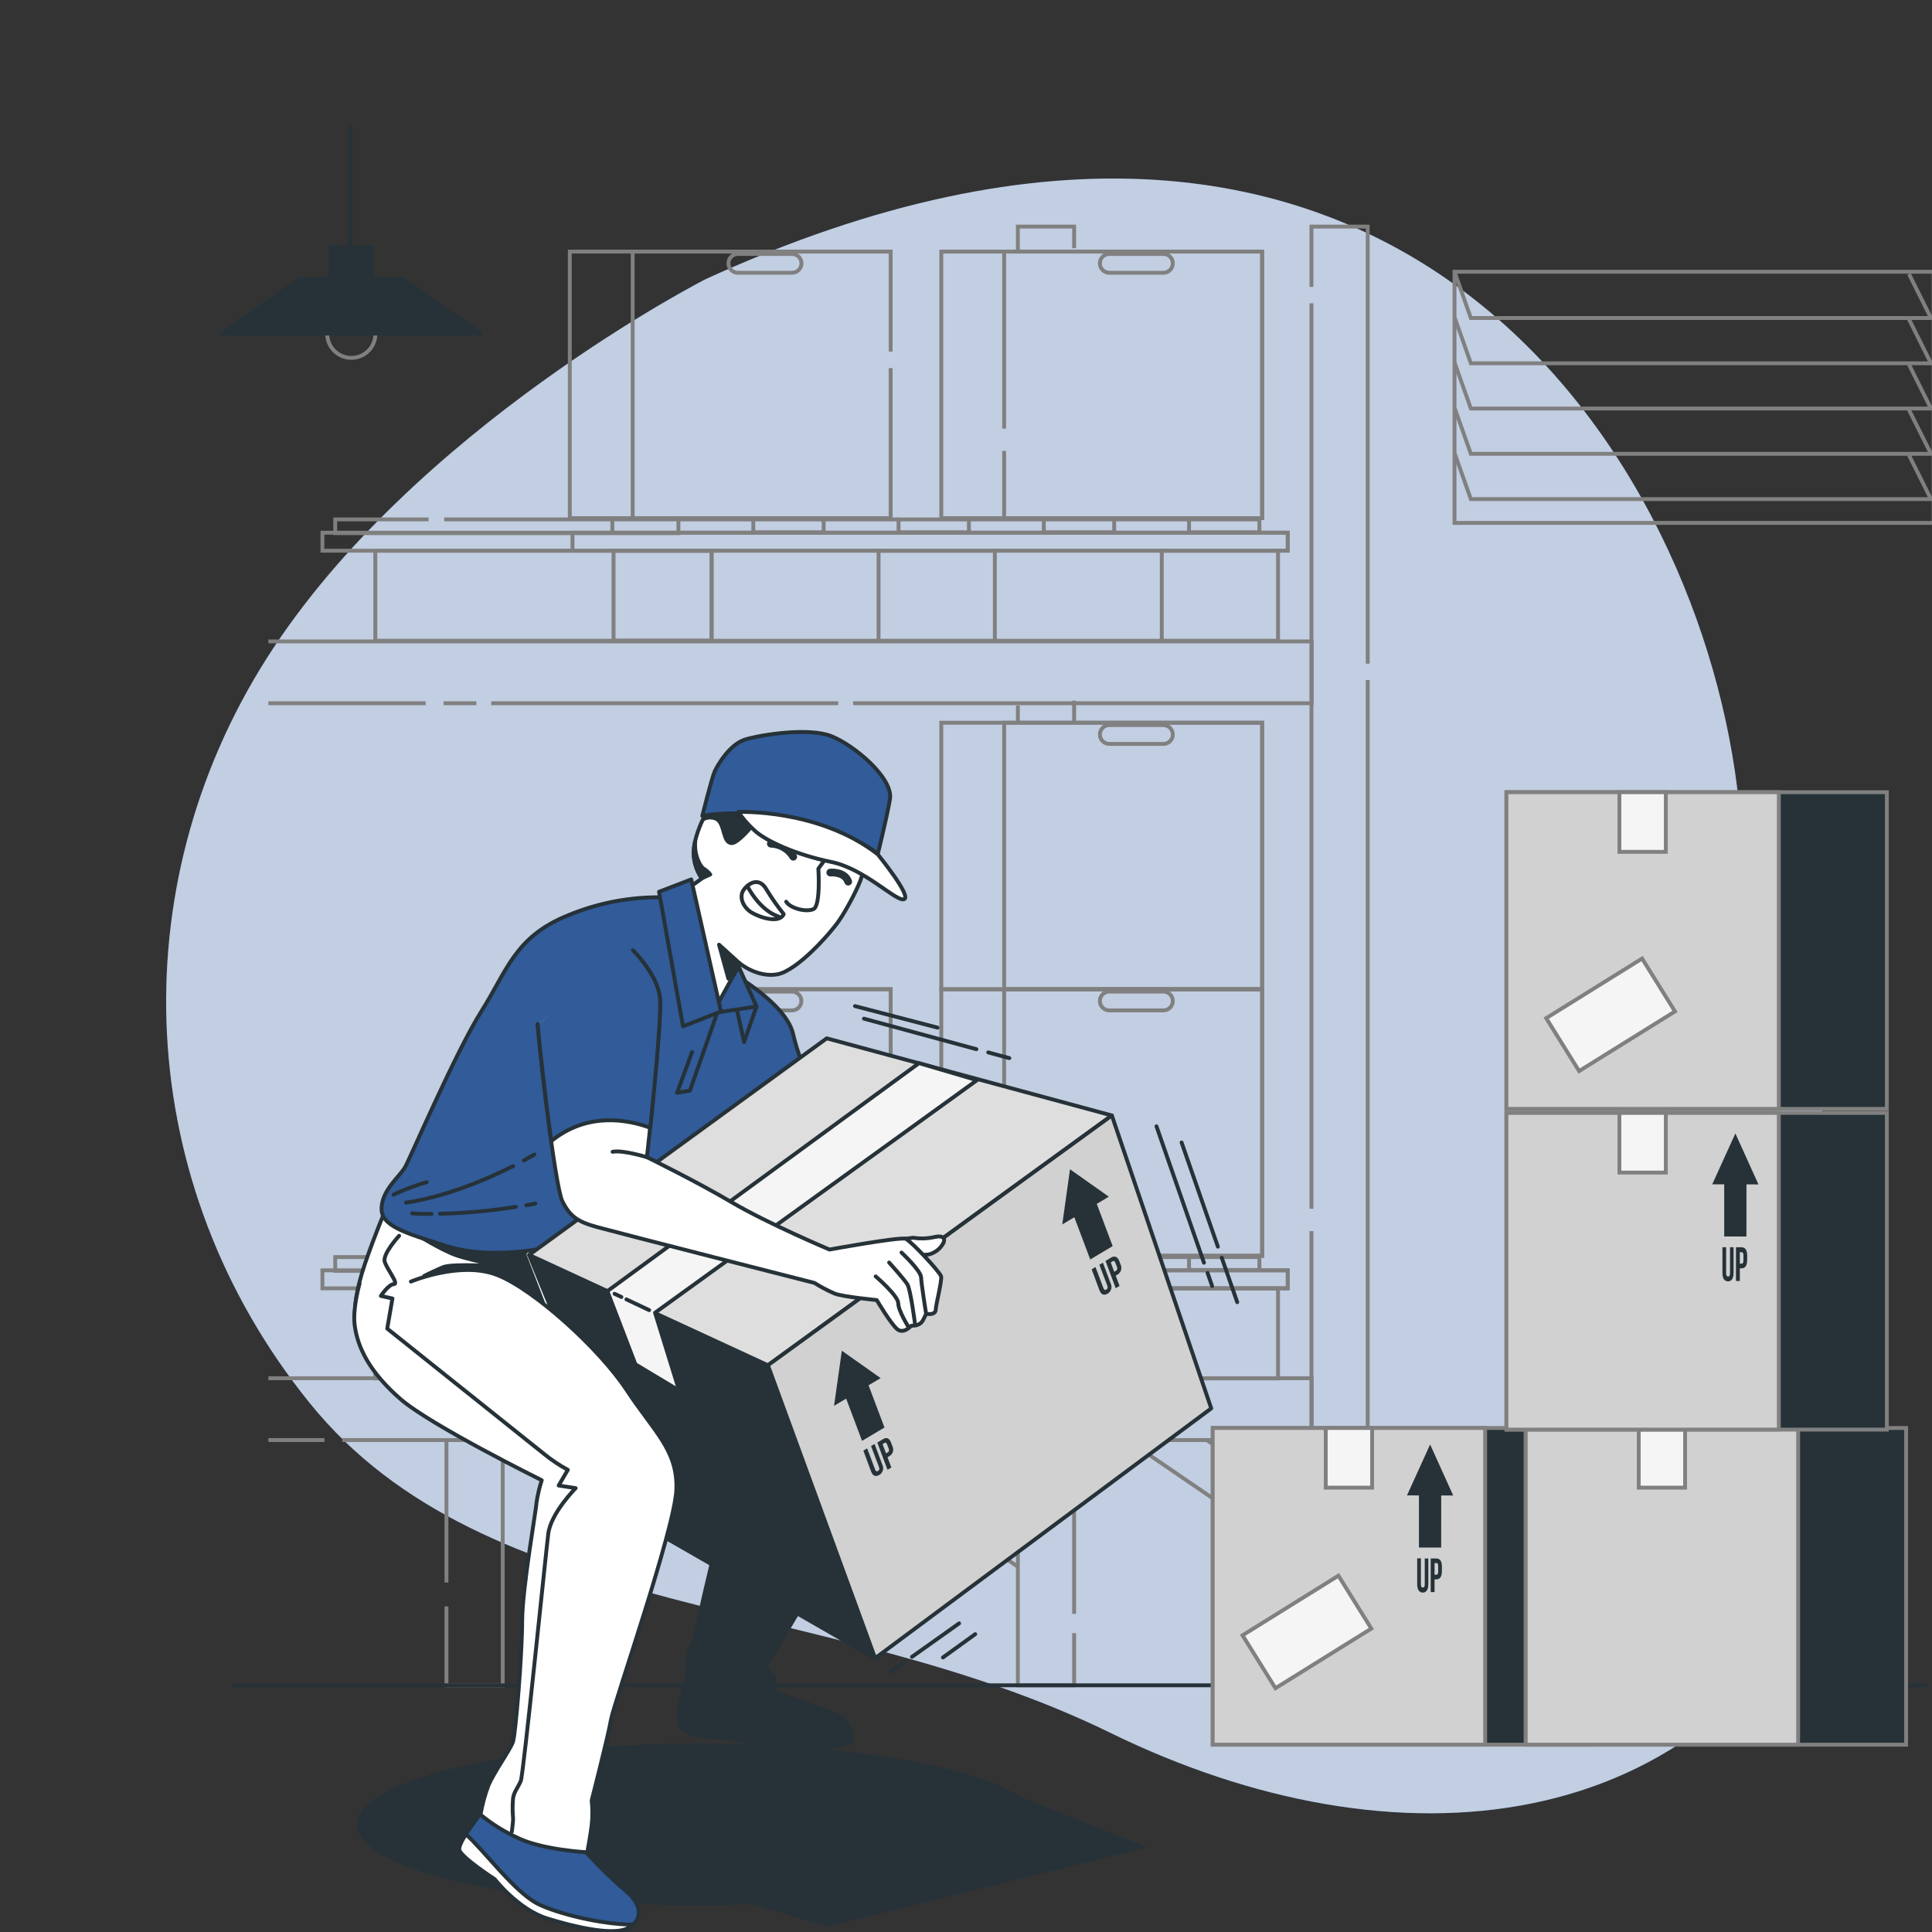 <svg width="500" height="500" viewBox="0 0 500 500" fill="none" xmlns="http://www.w3.org/2000/svg">
<rect x="0" y="0" width="500" height="500" fill="#333333" stroke="none"/>
<g clip-path="url(#clip0_351_314)">
<path d="M182.614 72.25C182.614 72.25 106.844 110.85 69.054 170.33C31.264 229.81 34.254 306.33 80.174 363.13C126.094 419.93 213.864 412.47 287.354 448.45C360.844 484.43 441.924 477.02 476.674 400.79C511.424 324.56 459.024 296.07 450.024 207.85C441.024 119.63 361.494 -9.55 182.614 72.25Z" fill="#315B99"/>
<path opacity="0.7" d="M182.614 72.25C182.614 72.25 106.844 110.85 69.054 170.33C31.264 229.81 34.254 306.33 80.174 363.13C126.094 419.93 213.864 412.47 287.354 448.45C360.844 484.43 441.924 477.02 476.674 400.79C511.424 324.56 459.024 296.07 450.024 207.85C441.024 119.63 361.494 -9.55 182.614 72.25Z" fill="white"/>
<path d="M97.164 86.38C97.164 87.614 96.798 88.82 96.112 89.847C95.427 90.873 94.452 91.673 93.312 92.145C92.172 92.617 90.917 92.741 89.707 92.5C88.496 92.259 87.384 91.665 86.512 90.792C85.639 89.92 85.045 88.808 84.804 87.597C84.563 86.387 84.687 85.132 85.159 83.992C85.631 82.852 86.431 81.877 87.457 81.192C88.484 80.506 89.69 80.14 90.924 80.14C92.579 80.14 94.166 80.797 95.336 81.968C96.507 83.138 97.164 84.725 97.164 86.38Z" stroke="#808080" stroke-miterlimit="10"/>
<path d="M124.424 86.33H57.424L77.424 72.33H104.424L124.424 86.33Z" fill="#263238" stroke="#263238" stroke-linecap="round" stroke-linejoin="round"/>
<path d="M96.244 64.01H85.614V78.01H96.244V64.01Z" fill="#263238" stroke="#263238" stroke-linecap="round" stroke-linejoin="round"/>
<path d="M90.694 64.88V33" stroke="#263238" stroke-linecap="round" stroke-linejoin="round"/>
<path d="M339.404 74.25V58.64H353.964V171.76" stroke="#808080" stroke-miterlimit="10"/>
<path d="M339.404 312.82V78.49" stroke="#808080" stroke-miterlimit="10"/>
<path d="M353.964 176V436.16H339.404V318.6" stroke="#808080" stroke-miterlimit="10"/>
<path d="M263.424 65.49V58.64H277.984V64.24" stroke="#808080" stroke-miterlimit="10"/>
<path d="M263.424 187.17V182.58" stroke="#808080" stroke-miterlimit="10"/>
<path d="M277.984 422.67V436.16H263.424V372.55" stroke="#808080" stroke-miterlimit="10"/>
<path d="M277.984 372.3V417.66" stroke="#808080" stroke-miterlimit="10"/>
<path d="M115.544 409.56V372.55" stroke="#808080" stroke-miterlimit="10"/>
<path d="M130.104 372.3V436.16H115.544V415.73" stroke="#808080" stroke-miterlimit="10"/>
<path d="M277.984 181.33V186.92" stroke="#808080" stroke-miterlimit="10"/>
<path d="M220.784 182H339.454V166H69.454" stroke="#808080" stroke-miterlimit="10"/>
<path d="M127.124 182H216.924" stroke="#808080" stroke-miterlimit="10"/>
<path d="M114.794 182H123.274" stroke="#808080" stroke-miterlimit="10"/>
<path d="M69.454 182H110.164" stroke="#808080" stroke-miterlimit="10"/>
<path d="M330.754 333.44H300.664V356.73H330.754V333.44Z" stroke="#808080" stroke-miterlimit="10"/>
<path d="M257.464 333.44H227.374V356.73H257.464V333.44Z" stroke="#808080" stroke-miterlimit="10"/>
<path d="M184.164 333.44H97.134V356.73H184.164V333.44Z" stroke="#808080" stroke-miterlimit="10"/>
<path d="M184.164 333.44H158.784V356.73H184.164V333.44Z" stroke="#808080" stroke-miterlimit="10"/>
<path d="M333.274 328.76H83.444V333.42H333.274V328.76Z" stroke="#808080" stroke-miterlimit="10"/>
<path d="M333.264 328.76H148.164V333.42H333.264V328.76Z" stroke="#808080" stroke-miterlimit="10"/>
<path d="M175.574 325.33H86.754V328.89H175.574V325.33Z" stroke="#808080" stroke-miterlimit="10"/>
<path d="M213.164 325.33H194.954V328.67H213.164V325.33Z" stroke="#808080" stroke-miterlimit="10"/>
<path d="M250.754 325.33H232.544V328.67H250.754V325.33Z" stroke="#808080" stroke-miterlimit="10"/>
<path d="M288.344 325.33H270.134V328.67H288.344V325.33Z" stroke="#808080" stroke-miterlimit="10"/>
<path d="M325.934 325.33H307.724V328.67H325.934V325.33Z" stroke="#808080" stroke-miterlimit="10"/>
<path d="M184.164 356.73H227.374" stroke="#808080" stroke-miterlimit="10"/>
<path d="M257.454 356.73H300.664" stroke="#808080" stroke-miterlimit="10"/>
<path d="M158.474 328.79V325.45" stroke="#808080" stroke-miterlimit="10"/>
<path d="M175.574 325.33H194.954" stroke="#808080" stroke-miterlimit="10"/>
<path d="M213.164 325.33H232.544" stroke="#808080" stroke-miterlimit="10"/>
<path d="M250.754 325.33H270.134" stroke="#808080" stroke-miterlimit="10"/>
<path d="M288.344 325.33H307.724" stroke="#808080" stroke-miterlimit="10"/>
<path d="M88.584 372.69H339.454V356.69H69.454" stroke="#808080" stroke-miterlimit="10"/>
<path d="M69.454 372.69H83.964" stroke="#808080" stroke-miterlimit="10"/>
<path d="M326.644 187.04H243.604V256.03H326.644V187.04Z" stroke="#808080" stroke-miterlimit="10"/>
<path d="M326.644 187.04H259.874V256.03H326.644V187.04Z" stroke="#808080" stroke-miterlimit="10"/>
<path d="M301.084 192.53H287.084C286.437 192.53 285.816 192.273 285.359 191.815C284.901 191.358 284.644 190.737 284.644 190.09C284.644 189.443 284.901 188.822 285.359 188.365C285.816 187.907 286.437 187.65 287.084 187.65H301.084C301.731 187.65 302.352 187.907 302.809 188.365C303.267 188.822 303.524 189.443 303.524 190.09C303.524 190.737 303.267 191.358 302.809 191.815C302.352 192.273 301.731 192.53 301.084 192.53Z" stroke="#808080" stroke-miterlimit="10"/>
<path d="M326.644 256.01H243.604V325H326.644V256.01Z" stroke="#808080" stroke-miterlimit="10"/>
<path d="M326.644 256.01H259.874V325H326.644V256.01Z" stroke="#808080" stroke-miterlimit="10"/>
<path d="M301.084 256.62H287.084C285.736 256.62 284.644 257.71 284.644 259.055C284.644 260.4 285.736 261.49 287.084 261.49H301.084C302.432 261.49 303.524 260.4 303.524 259.055C303.524 257.71 302.432 256.62 301.084 256.62Z" stroke="#808080" stroke-miterlimit="10"/>
<path d="M230.504 256.01H147.464V325H230.504V256.01Z" stroke="#808080" stroke-miterlimit="10"/>
<path d="M230.504 256.01H163.734V325H230.504V256.01Z" stroke="#808080" stroke-miterlimit="10"/>
<path d="M204.954 256.62H190.954C189.607 256.62 188.514 257.71 188.514 259.055C188.514 260.4 189.607 261.49 190.954 261.49H204.954C206.302 261.49 207.394 260.4 207.394 259.055C207.394 257.71 206.302 256.62 204.954 256.62Z" stroke="#808080" stroke-miterlimit="10"/>
<path d="M330.754 142.53H300.664V165.82H330.754V142.53Z" stroke="#808080" stroke-miterlimit="10"/>
<path d="M257.464 142.53H227.374V165.82H257.464V142.53Z" stroke="#808080" stroke-miterlimit="10"/>
<path d="M184.164 142.53H97.134V165.82H184.164V142.53Z" stroke="#808080" stroke-miterlimit="10"/>
<path d="M184.164 142.53H158.784V165.82H184.164V142.53Z" stroke="#808080" stroke-miterlimit="10"/>
<path d="M333.274 137.86H83.444V142.52H333.274V137.86Z" stroke="#808080" stroke-miterlimit="10"/>
<path d="M333.264 137.86H148.164V142.52H333.264V137.86Z" stroke="#808080" stroke-miterlimit="10"/>
<path d="M110.904 134.42H86.754V137.98H175.574V134.42H114.954" stroke="#808080" stroke-miterlimit="10"/>
<path d="M213.164 134.43H194.954V137.77H213.164V134.43Z" stroke="#808080" stroke-miterlimit="10"/>
<path d="M250.754 134.43H232.544V137.77H250.754V134.43Z" stroke="#808080" stroke-miterlimit="10"/>
<path d="M288.344 134.43H270.134V137.77H288.344V134.43Z" stroke="#808080" stroke-miterlimit="10"/>
<path d="M325.934 134.43H307.724V137.77H325.934V134.43Z" stroke="#808080" stroke-miterlimit="10"/>
<path d="M184.164 165.83H227.374" stroke="#808080" stroke-miterlimit="10"/>
<path d="M257.454 165.83H300.664" stroke="#808080" stroke-miterlimit="10"/>
<path d="M158.474 137.88V134.55" stroke="#808080" stroke-miterlimit="10"/>
<path d="M175.574 134.43H194.954" stroke="#808080" stroke-miterlimit="10"/>
<path d="M213.164 134.43H232.544" stroke="#808080" stroke-miterlimit="10"/>
<path d="M250.754 134.43H270.134" stroke="#808080" stroke-miterlimit="10"/>
<path d="M288.344 134.43H307.724" stroke="#808080" stroke-miterlimit="10"/>
<path d="M326.644 65.11H243.604V134.1H326.644V65.11Z" stroke="#808080" stroke-miterlimit="10"/>
<path d="M259.874 110.93V65.11H326.634V134.1H259.874V116.7" stroke="#808080" stroke-miterlimit="10"/>
<path d="M301.084 70.59H287.084C286.437 70.59 285.816 70.333 285.359 69.876C284.901 69.418 284.644 68.797 284.644 68.15C284.644 67.83 284.707 67.513 284.83 67.218C284.953 66.922 285.133 66.654 285.359 66.428C285.586 66.203 285.855 66.024 286.151 65.902C286.447 65.781 286.764 65.719 287.084 65.72H301.084C301.404 65.719 301.721 65.781 302.017 65.902C302.313 66.024 302.582 66.203 302.809 66.428C303.035 66.654 303.215 66.922 303.338 67.218C303.461 67.513 303.524 67.83 303.524 68.15C303.524 68.797 303.267 69.418 302.809 69.876C302.352 70.333 301.731 70.59 301.084 70.59Z" stroke="#808080" stroke-miterlimit="10"/>
<path d="M230.504 95.32V134.1H147.464V65.11H230.504V90.99" stroke="#808080" stroke-miterlimit="10"/>
<path d="M230.504 95.32V134.1H163.734V65.11H230.504V88.1" stroke="#808080" stroke-miterlimit="10"/>
<path d="M204.954 70.59H190.954C190.634 70.59 190.317 70.527 190.022 70.404C189.726 70.281 189.458 70.102 189.232 69.875C189.006 69.648 188.828 69.379 188.706 69.083C188.585 68.787 188.523 68.47 188.524 68.15C188.524 67.506 188.78 66.888 189.236 66.432C189.691 65.976 190.309 65.72 190.954 65.72H204.954C205.276 65.716 205.596 65.776 205.895 65.896C206.193 66.016 206.466 66.195 206.695 66.421C206.925 66.647 207.107 66.916 207.232 67.213C207.358 67.509 207.423 67.828 207.424 68.15C207.424 68.473 207.36 68.793 207.235 69.091C207.111 69.389 206.928 69.659 206.699 69.886C206.469 70.113 206.196 70.292 205.897 70.413C205.597 70.534 205.277 70.594 204.954 70.59Z" stroke="#808080" stroke-miterlimit="10"/>
<path d="M312.444 372.77L339.624 391.34" stroke="#808080" stroke-miterlimit="10"/>
<path d="M339.584 405.35L292.064 372.86" stroke="#808080" stroke-miterlimit="10"/>
<path d="M236.114 372.77L263.284 391.34" stroke="#808080" stroke-miterlimit="10"/>
<path d="M263.244 405.35L215.724 372.86" stroke="#808080" stroke-miterlimit="10"/>
<path d="M498.424 436.15H60.424" stroke="#263238" stroke-linecap="round" stroke-linejoin="round"/>
<path d="M412.305 369.56H313.854V451.52H412.305V369.56Z" fill="#263238" stroke="#808080" stroke-miterlimit="10"/>
<path d="M384.354 369.56H313.854V451.52H384.354V369.56Z" fill="#D1D1D1" stroke="#808080" stroke-miterlimit="10"/>
<path d="M376.085 387.03L370.115 373.83L364.125 387L367.224 387.01V400.5L372.974 400.51L372.984 387.02L376.085 387.03Z" fill="#263238"/>
<path d="M367.725 403.27V410.01C367.725 410.63 367.915 410.85 368.225 410.86C368.535 410.87 368.725 410.63 368.725 410.01V403.33H369.645V409.97C369.645 411.37 369.155 412.17 368.205 412.16C367.255 412.15 366.765 411.36 366.765 409.97V403.32L367.725 403.27Z" fill="#263238"/>
<path d="M373.165 405.45V406.58C373.165 407.98 372.695 408.74 371.725 408.74H371.265V412.02H370.265V403.33H371.685C372.695 403.33 373.165 404.05 373.165 405.45ZM371.265 404.53V407.53H371.725C372.035 407.53 372.195 407.33 372.195 406.71V405.33C372.195 404.71 372.025 404.5 371.715 404.5L371.265 404.53Z" fill="#263238"/>
<path d="M355.104 369.56H343.104V385H355.104V369.56Z" fill="#F5F5F5" stroke="#808080" stroke-miterlimit="10"/>
<path d="M493.305 369.56H394.854V451.52H493.305V369.56Z" fill="#263238" stroke="#808080" stroke-miterlimit="10"/>
<path d="M465.354 369.56H394.854V451.52H465.354V369.56Z" fill="#D1D1D1" stroke="#808080" stroke-miterlimit="10"/>
<path d="M436.104 369.56H424.104V385H436.104V369.56Z" fill="#F5F5F5" stroke="#808080" stroke-miterlimit="10"/>
<path d="M488.314 288.02H389.864V369.98H488.314V288.02Z" fill="#263238" stroke="#808080" stroke-miterlimit="10"/>
<path d="M460.364 288.02H389.864V369.98H460.364V288.02Z" fill="#D1D1D1" stroke="#808080" stroke-miterlimit="10"/>
<path d="M455.085 306.53L449.115 293.33L443.125 306.5L446.224 306.51V320L451.974 320.01L451.984 306.52L455.085 306.53Z" fill="#263238"/>
<path d="M446.725 322.77V329.51C446.725 330.13 446.915 330.35 447.225 330.36C447.535 330.37 447.725 330.13 447.725 329.51V322.78H448.645V329.42C448.645 330.82 448.155 331.62 447.205 331.61C446.255 331.6 445.765 330.81 445.765 329.42V322.77H446.725Z" fill="#263238"/>
<path d="M452.165 324.95V326.08C452.165 327.48 451.695 328.24 450.725 328.24H450.265V331.52H449.265V322.79H450.685C451.695 322.79 452.165 323.55 452.165 324.95ZM450.265 324.03V327.03H450.725C451.035 327.03 451.195 326.83 451.195 326.21V324.9C451.195 324.28 451.025 324.07 450.715 324.07L450.265 324.03Z" fill="#263238"/>
<path d="M431.115 288.02H419.104V303.46H431.115V288.02Z" fill="#F5F5F5" stroke="#808080" stroke-miterlimit="10"/>
<path d="M488.314 205.02H389.864V286.98H488.314V205.02Z" fill="#263238" stroke="#808080" stroke-miterlimit="10"/>
<path d="M460.364 205.02H389.864V286.98H460.364V205.02Z" fill="#D1D1D1" stroke="#808080" stroke-miterlimit="10"/>
<path d="M424.971 248.069L400.159 263.501L408.672 277.189L433.485 261.757L424.971 248.069Z" fill="#F5F5F5" stroke="#808080" stroke-miterlimit="10"/>
<path d="M346.386 407.784L321.573 423.216L330.087 436.905L354.899 421.472L346.386 407.784Z" fill="#F5F5F5" stroke="#808080" stroke-miterlimit="10"/>
<path d="M431.115 205.02H419.104V220.46H431.115V205.02Z" fill="#F5F5F5" stroke="#808080" stroke-miterlimit="10"/>
<path d="M376.424 135.33L500.424 135.33V70.33L376.424 70.33V135.33Z" stroke="#808080" stroke-miterlimit="10"/>
<path d="M494.034 70.9L499.734 82.3H380.654L376.424 70.33" stroke="#808080" stroke-miterlimit="10"/>
<path d="M494.034 82.61L499.734 94.02H380.654L376.424 82.05" stroke="#808080" stroke-miterlimit="10"/>
<path d="M494.034 94.33L499.734 105.73H380.654L376.424 93.77" stroke="#808080" stroke-miterlimit="10"/>
<path d="M494.034 106.05L499.734 117.45H380.654L376.424 105.48" stroke="#808080" stroke-miterlimit="10"/>
<path d="M494.034 117.77L499.734 129.17H380.654L376.424 117.2" stroke="#808080" stroke-miterlimit="10"/>
<path d="M180.924 451.25C219.434 451.25 252.194 457.06 264.374 465.17L296.944 478.09L214.254 498.59L194.554 492.83C190.114 492.99 185.571 493.073 180.924 493.08C132.024 493.08 92.394 483.71 92.394 472.16C92.394 460.61 132.024 451.25 180.924 451.25Z" fill="#263238"/>
<path d="M99.914 312.71C99.914 312.71 96.914 319.82 94.494 326.93C92.074 334.04 91.264 339.39 92.274 344.8C93.284 350.21 98.274 356.03 103.274 357.05C108.274 358.07 137.124 348.59 144.564 342.83C152.004 337.07 146.934 322.19 140.844 318.83C134.754 315.47 99.914 312.71 99.914 312.71Z" fill="white" stroke="#263238" stroke-linecap="round" stroke-linejoin="round"/>
<path d="M106.844 318.91C106.844 318.91 114.424 323.72 118.494 325.01C122.564 326.3 129.954 327.79 129.954 327.79C129.954 327.79 117.194 326.86 114.604 327.97C112.014 329.08 109.794 330.19 109.794 330.19C109.794 330.19 128.294 329.64 132.364 332.41C136.434 335.18 141.424 339.41 141.424 339.41L135.694 324.61L136.614 322.95C136.614 322.95 118.864 323.16 106.844 318.91Z" fill="#263238" stroke="#263238" stroke-linecap="round" stroke-linejoin="round"/>
<path d="M189.114 251.69C189.114 251.69 203.284 259.47 205.234 267.52C206.273 272.089 207.956 276.486 210.234 280.58L141.874 322.82C141.874 322.82 127.154 326.15 115.754 322.54C104.354 318.93 98.534 317.26 98.754 312.54C98.974 307.82 103.484 304.48 104.874 301.98C106.264 299.48 117.934 272.25 124.604 261.69C131.274 251.13 133.214 242.52 146.834 236.96C154.743 233.647 163.261 232.035 171.834 232.23L189.114 251.69Z" fill="#315B99" stroke="#263238" stroke-linecap="round" stroke-linejoin="round"/>
<path d="M111.654 314.17C109.994 314.17 108.334 314.17 106.654 314.02" stroke="#263238" stroke-linecap="round" stroke-linejoin="round"/>
<path d="M133.494 312.33C127.002 313.366 120.447 313.964 113.874 314.12" stroke="#263238" stroke-linecap="round" stroke-linejoin="round"/>
<path d="M138.534 311.48C138.534 311.48 137.684 311.66 136.184 311.92" stroke="#263238" stroke-linecap="round" stroke-linejoin="round"/>
<path d="M132.774 301.79C126.554 304.92 115.904 309.61 105.074 311.25" stroke="#263238" stroke-linecap="round" stroke-linejoin="round"/>
<path d="M138.304 298.79C138.304 298.79 137.304 299.39 135.564 300.33" stroke="#263238" stroke-linecap="round" stroke-linejoin="round"/>
<path d="M101.844 309.17C104.612 307.862 107.481 306.781 110.424 305.94" stroke="#263238" stroke-linecap="round" stroke-linejoin="round"/>
<path d="M186.054 260.86L178.554 282.25L175.224 282.81L179.114 272.25" stroke="#263238" stroke-linecap="round" stroke-linejoin="round"/>
<path d="M195.774 260.49L192.564 269.67L190.434 260.06L195.774 260.49Z" fill="#315B99" stroke="#263238" stroke-linecap="round" stroke-linejoin="round"/>
<path d="M190.124 247.8L195.774 260.49L184.454 262.2L190.124 247.8Z" fill="#315B99" stroke="#263238" stroke-linecap="round" stroke-linejoin="round"/>
<path d="M226.964 220.11C226.964 220.11 223.334 225.45 222.904 227.16C222.474 228.87 219.484 234.85 217.134 238.27C214.784 241.69 206.244 251.27 201.134 252.16C196.024 253.05 191.524 249.38 191.524 249.38L184.424 262.2L176.304 231.2L181.644 227.35C180.282 225.409 179.536 223.102 179.504 220.73C179.504 216.89 181.854 212.19 181.854 212.19C181.854 212.19 184.854 206.84 189.764 204.28C194.674 201.72 213.474 205.35 219.884 207.49C226.294 209.63 227.814 215.41 226.964 220.11Z" fill="white" stroke="#263238" stroke-linecap="round" stroke-linejoin="round"/>
<path d="M191.504 249.38L186.084 244.48L188.504 253.27L191.504 249.38Z" fill="#263238" stroke="#263238" stroke-linecap="round" stroke-linejoin="round"/>
<path d="M214.144 221.61L211.794 224.81C211.794 224.81 212.434 234.42 210.514 235.28C208.594 236.14 204.514 235.07 203.464 233.36" stroke="#263238" stroke-linecap="round" stroke-linejoin="round"/>
<path d="M202.824 236.56C201.185 234.527 199.685 232.385 198.334 230.15C196.624 227.15 194.064 228.23 192.564 230.15C191.064 232.07 192.354 234.85 194.494 236.15C196.634 237.45 201.754 239.12 202.824 236.56Z" stroke="#263238" stroke-linecap="round" stroke-linejoin="round"/>
<path d="M193.424 229.33C193.424 229.33 196.424 235.52 201.544 237.23" stroke="#263238" stroke-linecap="round" stroke-linejoin="round"/>
<path d="M205.294 221.72C204.687 220.718 203.837 219.884 202.824 219.295C201.811 218.706 200.666 218.381 199.494 218.35" stroke="#263238" stroke-width="2" stroke-linecap="round" stroke-linejoin="round"/>
<path d="M214.874 225.82C214.874 225.82 218.584 225.46 219.514 228.17" stroke="#263238" stroke-width="2" stroke-linecap="round" stroke-linejoin="round"/>
<path d="M222.024 225.5C222.024 225.5 222.214 222.5 216.024 222.31" stroke="#263238" stroke-linecap="round" stroke-linejoin="round"/>
<path d="M207.514 219.65C207.514 219.65 207.024 215.27 200.464 214.38" stroke="#263238" stroke-linecap="round" stroke-linejoin="round"/>
<path d="M181.994 212.02C183.317 209.859 184.97 207.919 186.894 206.27C190.307 206.551 193.699 207.035 197.054 207.72L198.124 209.43C198.124 209.43 191.714 218.19 189.364 218.19C187.014 218.19 187.654 213.27 185.514 211.99C184.97 211.707 184.364 211.561 183.75 211.566C183.137 211.572 182.534 211.727 181.994 212.02Z" fill="#263238" stroke="#263238" stroke-linecap="round" stroke-linejoin="round"/>
<path d="M179.534 220.75C179.555 219.709 179.689 218.673 179.934 217.66C179.544 221.49 181.424 224.47 182.104 224.81C182.756 225.208 183.335 225.716 183.814 226.31L181.614 227.31C180.288 225.377 179.565 223.094 179.534 220.75Z" fill="#263238" stroke="#263238" stroke-linecap="round" stroke-linejoin="round"/>
<path d="M181.754 211.16C181.754 211.16 192.224 208.81 207.984 212.91C223.744 217.01 227.144 221.08 227.144 221.08C227.144 221.08 229.344 212.36 230.314 206.89C231.284 201.42 221.084 192.89 215.204 190.54C209.324 188.19 197.054 190.14 192.934 191.36C188.814 192.58 185.654 198.1 184.934 199.71C184.214 201.32 181.754 211.16 181.754 211.16Z" fill="#315B99" stroke="#263238" stroke-linecap="round" stroke-linejoin="round"/>
<path d="M227.144 221.08C227.144 221.08 236.054 231.99 233.974 232.71C231.894 233.43 223.874 224.84 215.074 223.06C206.274 221.28 198.024 217.65 195.074 214.74C193.566 213.365 192.223 211.817 191.074 210.13C191.074 210.13 211.884 209.26 227.144 221.08Z" fill="white" stroke="#263238" stroke-linecap="round" stroke-linejoin="round"/>
<path d="M178.894 227.59L186.584 261.77L176.764 265.62L170.564 230.79L178.894 227.59Z" fill="#315B99" stroke="#263238" stroke-linecap="round" stroke-linejoin="round"/>
<path d="M208.894 413.23L198.064 431.5C198.064 431.5 200.434 433.5 200.434 434.55V437.93C200.434 437.93 213.964 442.67 217.014 444.03C220.064 445.39 220.734 449.44 220.394 450.46C220.054 451.48 213.294 452.83 206.864 452.83C200.434 452.83 188.244 449.78 188.244 449.78C188.244 449.78 180.124 449.78 177.414 448.09C174.704 446.4 175.724 442.33 176.414 439.29C177.104 436.25 178.104 433.2 178.104 433.2C178.104 433.2 177.764 428.12 178.444 426.77C179.124 425.42 180.134 424.06 180.134 422.7C180.134 421.34 184.874 401.7 184.874 401.7L208.894 413.23Z" fill="#263238" stroke="#263238" stroke-linecap="round" stroke-linejoin="round"/>
<path d="M198.734 353.33L226.484 429.14L165.214 393.95L136.934 324.77L198.734 353.33Z" fill="#263238" stroke="#263238" stroke-linecap="round" stroke-linejoin="round"/>
<path d="M287.744 288.68L198.734 353.33L136.934 324.77L213.964 268.72L287.744 288.68Z" fill="#DEDEDE" stroke="#263238" stroke-linecap="round" stroke-linejoin="round"/>
<path d="M287.744 288.68L313.464 364.49L226.484 429.14L198.734 353.33L287.744 288.68Z" fill="#D1D1D1" stroke="#263238" stroke-linecap="round" stroke-linejoin="round"/>
<path d="M252.844 279.55L169.524 339.73L175.764 359.87L164.434 353.07L157.184 334.15L237.844 275.14L252.844 279.55Z" fill="#F5F5F5" stroke="#263238" stroke-linecap="round" stroke-linejoin="round"/>
<path d="M160.814 335.66L159.044 334.83" stroke="#263238" stroke-linecap="round" stroke-linejoin="round"/>
<path d="M168.004 339.06L162.114 336.28" stroke="#263238" stroke-linecap="round" stroke-linejoin="round"/>
<path d="M227.904 356.65L217.864 349.56L215.854 363.83L218.984 361.96L223.094 372.89L228.904 369.44L224.784 358.51L227.904 356.65Z" fill="#263238"/>
<path d="M224.424 374.84L226.474 380.3C226.664 380.8 226.924 380.87 227.234 380.68C227.544 380.49 227.674 380.2 227.484 379.68L225.424 374.24L226.344 373.69L228.344 379.07C228.579 379.528 228.628 380.06 228.481 380.553C228.334 381.047 228.002 381.465 227.554 381.72C226.554 382.29 225.854 381.94 225.434 380.81L223.434 375.42L224.424 374.84Z" fill="#263238"/>
<path d="M230.594 373.33L230.944 374.25C231.063 374.474 231.137 374.719 231.161 374.971C231.185 375.224 231.159 375.478 231.085 375.721C231.011 375.963 230.89 376.188 230.728 376.384C230.567 376.579 230.368 376.741 230.144 376.86L229.684 377.14L230.684 379.79L229.684 380.37L227.044 373.33L228.484 372.48C229.424 371.86 230.174 372.19 230.594 373.33ZM228.404 373.73L229.304 376.13L229.764 375.85C230.074 375.67 230.184 375.4 229.994 374.9L229.594 373.84C229.404 373.33 229.174 373.27 228.864 373.46L228.404 373.73Z" fill="#263238"/>
<path d="M286.964 309.7L276.914 302.61L274.914 316.88L278.034 315.02L282.154 325.95L287.954 322.49L283.844 311.56L286.964 309.7Z" fill="#263238"/>
<path d="M283.504 327.9L285.564 333.35C285.754 333.86 286.014 333.92 286.324 333.74C286.634 333.56 286.764 333.25 286.574 332.74L284.514 327.33L285.434 326.78L287.434 332.16C287.667 332.616 287.716 333.144 287.571 333.635C287.426 334.126 287.098 334.543 286.654 334.8C285.654 335.37 284.954 335.02 284.524 333.89L282.524 328.51L283.504 327.9Z" fill="#263238"/>
<path d="M289.654 326.33L290.004 327.25C290.229 327.707 290.272 328.232 290.123 328.719C289.974 329.205 289.646 329.617 289.204 329.87L288.744 330.14L289.744 332.8L288.744 333.38L286.104 326.33L287.544 325.47C288.514 324.91 289.224 325.24 289.654 326.33ZM287.464 326.74L288.364 329.13L288.824 328.86C289.134 328.67 289.244 328.41 289.054 327.86L288.654 326.8C288.464 326.3 288.234 326.24 287.924 326.42L287.464 326.74Z" fill="#263238"/>
<path d="M312.514 329.43L313.694 332.82" stroke="#263238" stroke-linecap="round" stroke-linejoin="round"/>
<path d="M299.294 291.49L311.584 326.79" stroke="#263238" stroke-linecap="round" stroke-linejoin="round"/>
<path d="M316.184 325.49L320.194 337" stroke="#263238" stroke-linecap="round" stroke-linejoin="round"/>
<path d="M305.794 295.67L315.184 322.64" stroke="#263238" stroke-linecap="round" stroke-linejoin="round"/>
<path d="M252.694 271.53L223.594 263.63" stroke="#263238" stroke-linecap="round" stroke-linejoin="round"/>
<path d="M261.214 273.84L255.754 272.36" stroke="#263238" stroke-linecap="round" stroke-linejoin="round"/>
<path d="M242.634 265.95L221.274 260.38" stroke="#263238" stroke-linecap="round" stroke-linejoin="round"/>
<path d="M234.024 430.21L230.564 432.67" stroke="#263238" stroke-linecap="round" stroke-linejoin="round"/>
<path d="M248.214 420.13L236.024 428.79" stroke="#263238" stroke-linecap="round" stroke-linejoin="round"/>
<path d="M252.384 422.92L244.034 428.95" stroke="#263238" stroke-linecap="round" stroke-linejoin="round"/>
<path d="M232.994 320.85C234.088 320.62 235.193 320.447 236.304 320.33C238.019 320.608 239.771 320.574 241.474 320.23C243.744 319.61 244.784 320.23 244.154 321.68C243.757 322.434 243.2 323.093 242.524 323.611C241.847 324.128 241.066 324.493 240.234 324.68C238.994 324.78 236.234 324.78 236.234 324.78L232.514 321.47L232.994 320.85Z" fill="white" stroke="#263238" stroke-linecap="round" stroke-linejoin="round"/>
<path d="M164.104 246.41C164.104 246.41 170.224 252.24 170.774 258.35C171.324 264.46 167.424 299.48 167.424 299.48C167.424 299.48 179.924 305.59 189.374 311.15C198.824 316.71 214.664 323.38 214.664 323.38C214.664 323.38 232.994 320.04 234.384 320.6C235.774 321.16 243.284 329.21 243.554 330.32C243.824 331.43 242.164 337.82 242.164 338.94C242.164 340.06 240.724 340.08 240.724 340.08H239.664L238.904 341.6C238.713 341.982 238.43 342.31 238.081 342.556C237.732 342.802 237.328 342.958 236.904 343.01L235.794 343.13C235.794 343.13 233.854 345.36 232.184 343.97C230.514 342.58 226.904 336.46 226.904 336.46C226.904 336.46 218.294 335.63 216.064 334.8C214.233 334.016 212.467 333.086 210.784 332.02C210.784 332.02 159.424 318.93 154.424 317.54C149.424 316.15 147.474 314.76 145.534 310.87C143.594 306.98 139.174 268.37 139.174 265.04" fill="white"/>
<path d="M164.104 246.41C164.104 246.41 170.224 252.24 170.774 258.35C171.324 264.46 167.424 299.48 167.424 299.48C167.424 299.48 179.924 305.59 189.374 311.15C198.824 316.71 214.664 323.38 214.664 323.38C214.664 323.38 232.994 320.04 234.384 320.6C235.774 321.16 243.284 329.21 243.554 330.32C243.824 331.43 242.164 337.82 242.164 338.94C242.164 340.06 240.724 340.08 240.724 340.08H239.664L238.904 341.6C238.713 341.982 238.43 342.31 238.081 342.556C237.732 342.802 237.328 342.958 236.904 343.01L235.794 343.13C235.794 343.13 233.854 345.36 232.184 343.97C230.514 342.58 226.904 336.46 226.904 336.46C226.904 336.46 218.294 335.63 216.064 334.8C214.233 334.016 212.467 333.086 210.784 332.02C210.784 332.02 159.424 318.93 154.424 317.54C149.424 316.15 147.474 314.76 145.534 310.87C143.594 306.98 139.174 268.37 139.174 265.04" stroke="#263238" stroke-linecap="round" stroke-linejoin="round"/>
<path d="M226.624 330.33C226.624 330.33 232.464 335.33 232.464 337.28C232.464 339.23 235.164 343.5 235.164 343.5" stroke="#263238" stroke-linecap="round" stroke-linejoin="round"/>
<path d="M230.104 326.74C230.104 326.74 234.034 331.08 234.854 332.43C235.674 333.78 236.854 342.98 236.854 342.98" stroke="#263238" stroke-linecap="round" stroke-linejoin="round"/>
<path d="M233.304 324.16C233.304 324.16 238.304 328.81 238.374 330.57C238.444 332.33 239.684 340.05 239.684 340.05" stroke="#263238" stroke-linecap="round" stroke-linejoin="round"/>
<path d="M163.814 245.93C163.814 245.93 170.224 252.24 170.814 258.35C171.204 262.65 169.404 281.21 168.294 291.87C162.724 289.82 152.144 287.62 142.664 295.32C141.034 283.62 139.444 269.06 139.174 265.04" fill="#315B99"/>
<path d="M163.814 245.93C163.814 245.93 170.224 252.24 170.814 258.35C171.204 262.65 169.404 281.21 168.294 291.87C162.724 289.82 152.144 287.62 142.664 295.32C141.034 283.62 139.444 269.06 139.174 265.04" stroke="#263238" stroke-linecap="round" stroke-linejoin="round"/>
<path d="M167.424 299.48C167.424 299.48 161.034 297.53 158.534 298.09" stroke="#263238" stroke-linecap="round" stroke-linejoin="round"/>
<path d="M148.334 475.76C148.334 475.76 156.124 484.56 161.874 489.3C167.624 494.04 165.254 498.44 161.194 499.45C157.134 500.46 149.014 498.78 141.564 496.45C134.114 494.12 128.034 486.3 128.034 486.3C128.034 486.3 119.564 480.88 118.894 478.85C118.224 476.82 125.994 467.33 125.994 467.33C125.994 467.33 146.304 475.76 148.334 475.76Z" fill="#315B99" stroke="#263238" stroke-linecap="round" stroke-linejoin="round"/>
<path d="M118.894 478.81C118.654 478.11 119.434 476.51 120.564 474.72C125.054 478.59 133.094 489.63 139.194 492.72C144.364 495.3 155.824 498.09 163.874 498.09C163.109 498.768 162.188 499.245 161.194 499.48C157.134 500.48 149.014 498.81 141.564 496.48C134.114 494.15 128.034 486.33 128.034 486.33C128.034 486.33 119.564 480.84 118.894 478.81Z" fill="white" stroke="#263238" stroke-linecap="round" stroke-linejoin="round"/>
<path d="M106.344 331.67C106.344 331.67 119.204 326.25 128.684 329.97C138.164 333.69 155.084 348.97 162.184 359.76C169.284 370.55 175.424 375.33 175.044 385.48C174.664 395.63 158.804 440.98 158.124 445.04C157.444 449.1 153.124 465.95 153.124 465.95C153.36 468.087 153.36 470.243 153.124 472.38C152.814 474.96 151.984 479.38 151.984 479.38C151.984 479.38 140.604 478.78 134.174 475.73C130.647 474.142 127.345 472.094 124.354 469.64C124.793 467.104 125.462 464.614 126.354 462.2C127.714 458.81 132.084 452.8 132.764 450.76C133.444 448.72 135.134 428.09 135.134 419.63C135.134 411.17 138.854 390.18 138.854 388.83C139.149 386.88 139.6 384.957 140.204 383.08C140.204 383.08 111.444 368.86 103.654 362.08C95.864 355.3 92.554 348.96 91.784 342.9C91.234 338.51 93.054 332.23 93.054 332.23" fill="white"/>
<path d="M106.344 331.67C106.344 331.67 119.204 326.25 128.684 329.97C138.164 333.69 155.084 348.97 162.184 359.76C169.284 370.55 175.424 375.33 175.044 385.48C174.664 395.63 158.804 440.98 158.124 445.04C157.444 449.1 153.124 465.95 153.124 465.95C153.36 468.087 153.36 470.243 153.124 472.38C152.814 474.96 151.984 479.38 151.984 479.38C151.984 479.38 140.604 478.78 134.174 475.73C130.647 474.142 127.345 472.094 124.354 469.64C124.793 467.104 125.462 464.614 126.354 462.2C127.714 458.81 132.084 452.8 132.764 450.76C133.444 448.72 135.134 428.09 135.134 419.63C135.134 411.17 138.854 390.18 138.854 388.83C139.149 386.88 139.6 384.957 140.204 383.08C140.204 383.08 111.444 368.86 103.654 362.08C95.864 355.3 92.554 348.96 91.784 342.9C91.234 338.51 93.054 332.23 93.054 332.23" stroke="#263238" stroke-linecap="round" stroke-linejoin="round"/>
<path d="M103.294 319.82C103.294 319.82 98.894 324.56 99.575 326.59C100.254 328.62 103.294 332.33 101.944 332.33C100.594 332.33 98.564 335.38 98.564 335.38L101.564 336.05L100.214 343.84L140.864 376.33C142.761 377.874 144.8 379.233 146.954 380.39L144.584 384.45L148.984 385.13C148.984 385.13 142.554 391.56 141.884 396.97C141.214 402.38 135.474 459.17 134.794 460.86C134.114 462.55 133.104 463.57 132.794 465.26C132.623 467.062 132.623 468.877 132.794 470.68C132.794 471.68 132.454 474.06 132.454 474.06" stroke="#263238" stroke-linecap="round" stroke-linejoin="round"/>
</g>
<defs>
<clipPath id="clip0_351_314">
<rect width="500" height="500" fill="white"/>
</clipPath>
</defs>
</svg>
